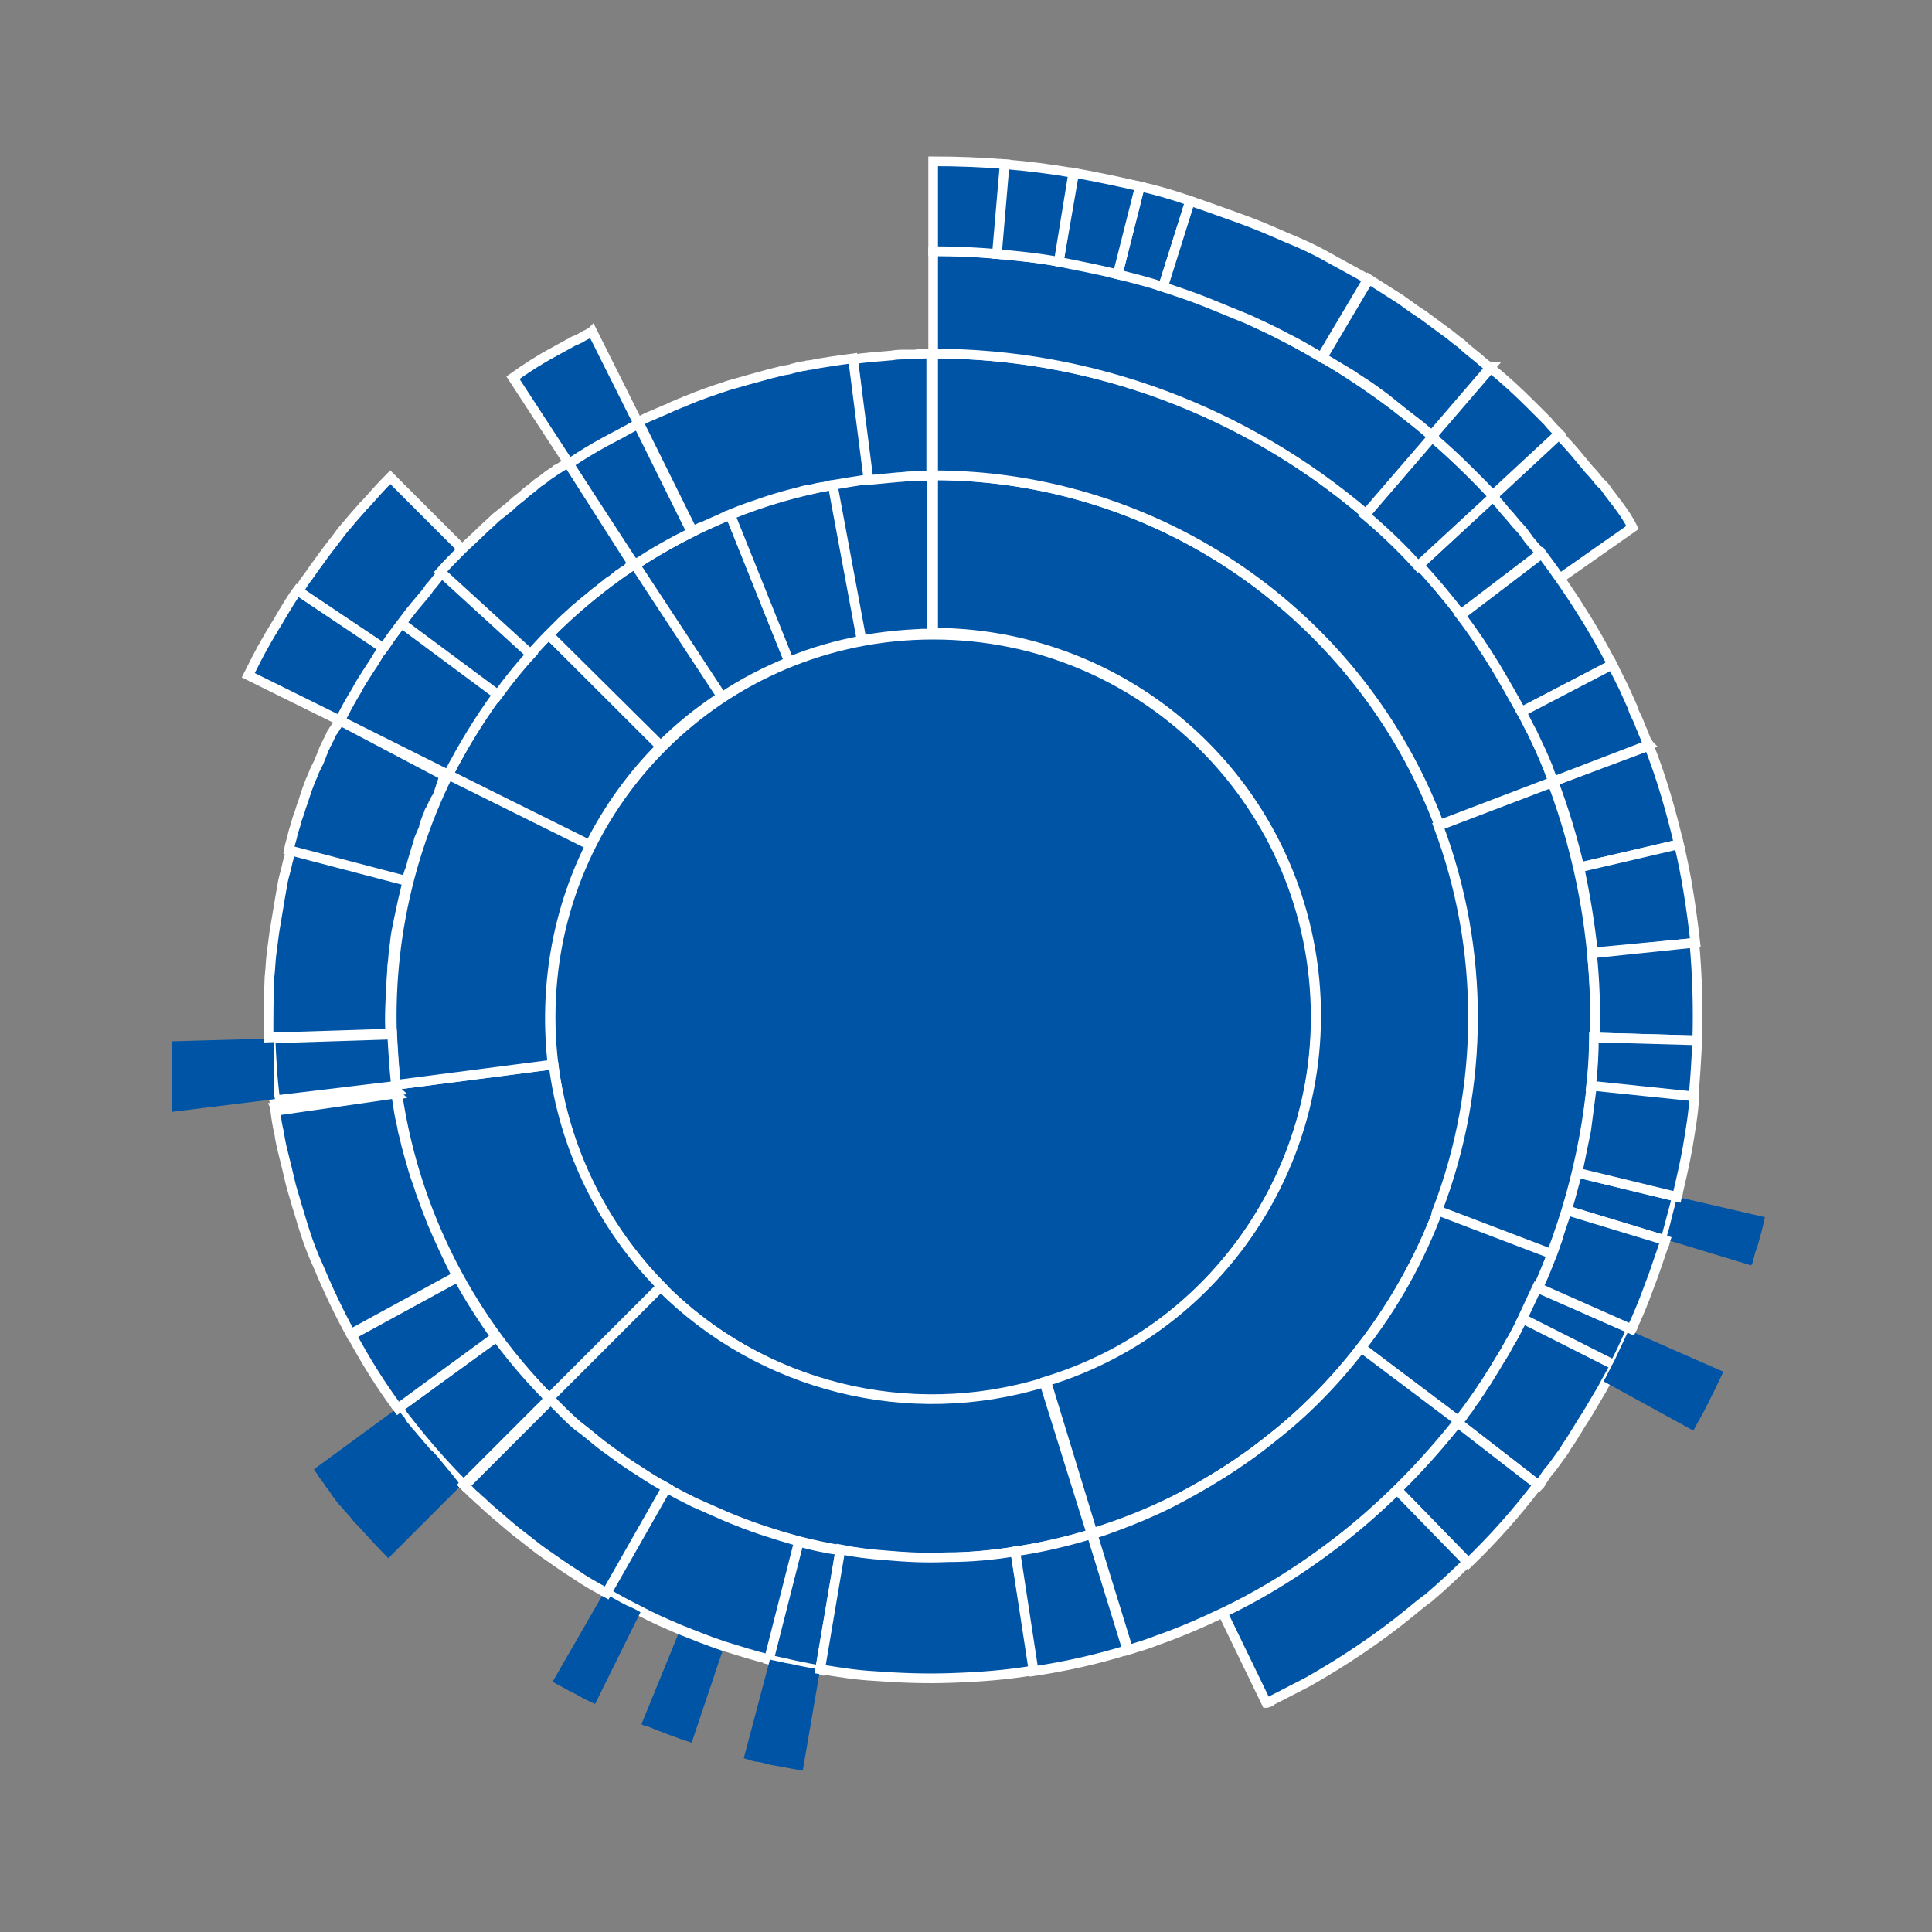 <?xml version="1.0" encoding="utf-8"?>
<!-- Generator: Adobe Illustrator 19.2.1, SVG Export Plug-In . SVG Version: 6.00 Build 0)  -->
<svg version="1.1" id="Layer_1" xmlns="http://www.w3.org/2000/svg" xmlns:xlink="http://www.w3.org/1999/xlink" x="0px" y="0px"
	 viewBox="0 0 200 200" style="enable-background:new 0 0 200 200;" xml:space="preserve">
<rect x="0" y="0" width="200" height="200" fill="#808080" stroke="none"/>
<style type="text/css">
	.st0{opacity:0.25;fill:none;}
	.st1{fill:#0054A6;stroke:#FFFFFF;}
	.st2{fill:#0054A6;}
</style>
<g>
	<g>
		<rect class="st0" width="200" height="200"/>
	</g>
	<path class="st1" d="M96.6,144.9c-21.9,0-39.6-17.7-39.6-39.6c0-21.9,17.7-39.6,39.6-39.6c0,0,0,0,0,0c21.9,0,39.6,17.7,39.6,39.6
		C136.2,127.1,118.4,144.9,96.6,144.9C96.6,144.9,96.6,144.9,96.6,144.9z	">
<title>flare
956,129</title>
	</path>
	<path class="st1" d="M46.4,80.2c2.7-5.4,6.2-10.3,10.4-14.5l11.6,11.6c-3,3-5.5,6.5-7.4,10.3L46.4,80.2z	">
<title>analytics
48,716</title>
	</path>
	<path class="st1" d="M41.4,64.5c1.4-1.8,2.8-3.6,4.3-5.3l9.3,8.5c-1.3,1.4-2.4,2.8-3.5,4.3L41.4,64.5z	">
<title>cluster
15,207</title>
	</path>
	<path class="st1" d="M35.2,74.6c1.8-3.6,3.9-7,6.2-10.2l10.1,7.5c-1.9,2.6-3.6,5.4-5.1,8.3L35.2,74.6z	">
<title>graph
26,435</title>
	</path>
	<path class="st1" d="M30.8,61.1c-0.6,0.8-1.1,1.7-1.6,2.5c-0.5,0.9-1.1,1.8-1.6,2.7c-0.7,1.2-1.3,2.4-1.9,3.6l9.5,4.7
		c0.5-1.1,1.1-2.1,1.7-3.1c0.4-0.8,0.9-1.5,1.4-2.3c0.5-0.7,0.9-1.5,1.4-2.2L30.8,61.1z"/>
	<path class="st1" d="M40.4,49.4c-0.9,0.9-1.7,1.8-2.5,2.7c-0.1,0.1-0.2,0.2-0.3,0.3c-0.4,0.5-0.9,1-1.3,1.5c-0.4,0.5-0.9,1-1.3,1.6
		c-0.7,0.9-1.4,1.8-2.1,2.8c-0.4,0.5-0.7,1-1,1.4c-0.4,0.5-0.7,1-1,1.5l8.8,5.9c0.3-0.4,0.6-0.9,0.9-1.3c0.3-0.4,0.6-0.8,0.9-1.2
		c0.6-0.8,1.2-1.6,1.9-2.4c0.4-0.5,0.8-0.9,1.1-1.4c0.4-0.4,0.7-0.9,1.1-1.3c0.1-0.1,0.1-0.2,0.2-0.2c0.7-0.8,1.4-1.6,2.2-2.3
		L40.4,49.4z"/>
	<path class="st1" d="M56.9,144.8c-8.7-8.8-14.3-20.2-15.9-32.5l16.3-2.1c1.1,8.7,5.1,16.8,11.2,23L56.9,144.8z	">
<title>animate
100,024</title>
	</path>
	<path class="st1" d="M48,153.7c-2.5-2.5-4.7-5.1-6.8-7.9l10.2-7.4c1.7,2.3,3.5,4.4,5.5,6.4L48,153.7z	">
<title>interpolate
23,081</title>
	</path>
	<path class="st2" d="M45.3,150.8c-0.2-0.2-0.4-0.5-0.7-0.7c-0.2-0.2-0.4-0.5-0.6-0.7c-0.2-0.2-0.4-0.5-0.6-0.7
		c-0.2-0.2-0.4-0.5-0.6-0.7c-0.2-0.2-0.3-0.4-0.5-0.6c-0.2-0.2-0.3-0.4-0.4-0.6c-0.1-0.2-0.3-0.3-0.4-0.5c-0.1-0.2-0.2-0.3-0.4-0.5
		l-8.6,6.3c0.1,0.2,0.3,0.4,0.4,0.6c0.1,0.2,0.3,0.4,0.4,0.6c0.2,0.2,0.3,0.4,0.5,0.7c0.2,0.2,0.4,0.5,0.5,0.7
		c0.2,0.3,0.4,0.5,0.6,0.8c0.2,0.3,0.5,0.5,0.7,0.8c0.2,0.3,0.5,0.5,0.7,0.8c0.2,0.3,0.5,0.6,0.8,0.9c1,1.1,2,2.2,3.1,3.3l7.5-7.5
		C47,152.8,46.1,151.8,45.3,150.8z"/>
	<path class="st1" d="M28.6,114.6c0-0.2,0-0.3-0.1-0.5l12.5-1.6c0,0.1,0,0.3,0.1,0.4L28.6,114.6z	">
<title>ISchedulable
1,041</title>
	</path>
	<path class="st1" d="M28.5,114.1c0-0.1,0-0.1,0-0.2l12.5-1.6c0,0.1,0,0.1,0,0.2L28.5,114.1z	">
<title>Pause
449</title>
	</path>
	<path class="st1" d="M41.2,145.8c-1.8-2.4-3.4-5-4.8-7.6l11-6c1.2,2.2,2.5,4.2,3.9,6.2L41.2,145.8z	">
<title>Transitioner
19,975</title>
	</path>
	<path class="st1" d="M28.6,115.1c0-0.2,0-0.3-0.1-0.5l12.5-1.7c0,0.1,0,0.3,0.1,0.4L28.6,115.1z	">
<title>TransitionEvent
1,116</title>
	</path>
	<path class="st1" d="M44.7,126.5c-0.4-1-0.8-2.1-1.2-3.2c-0.2-0.7-0.5-1.4-0.7-2.1c-0.2-0.7-0.4-1.4-0.6-2.1
		c-0.2-0.7-0.3-1.3-0.5-2c-0.1-0.7-0.3-1.3-0.4-2c-0.1-0.6-0.2-1.3-0.3-1.9l-12.5,1.8c0.1,0.8,0.2,1.5,0.4,2.3
		c0.1,0.8,0.3,1.6,0.5,2.4c0.2,0.8,0.4,1.6,0.6,2.5c0.2,0.9,0.5,1.7,0.7,2.5c0.3,0.9,0.5,1.7,0.8,2.6c0.4,1.3,0.9,2.6,1.5,3.9
		c1,2.4,2.1,4.7,3.3,6.9l11-6C46.4,130.3,45.5,128.4,44.7,126.5z"/>
	<path class="st1" d="M65.7,58.5c3.1-2,6.4-3.8,9.9-5.2l6.1,15.2c-2.4,1-4.8,2.2-7,3.7L65.7,58.5z	">
<title>data
30,284</title>
	</path>
	<path class="st1" d="M58.8,47.9c2.3-1.5,4.7-2.9,7.2-4.1l5.6,11.3c-2,1-4,2.1-5.9,3.4L58.8,47.9z	">
<title>converters
18,349</title>
	</path>
	<path class="st1" d="M61.3,34.3c-0.1,0.1-0.2,0.1-0.3,0.2c-0.2,0.1-0.4,0.2-0.6,0.3c-0.3,0.2-0.7,0.4-1,0.5c-0.7,0.4-1.3,0.7-2,1.1
		c-1.5,0.8-2.9,1.7-4.3,2.7l5.8,8.9c1.2-0.8,2.5-1.6,3.8-2.3c0.6-0.3,1.1-0.6,1.7-0.9c0.3-0.2,0.6-0.3,0.9-0.5
		c0.2-0.1,0.4-0.2,0.5-0.3c0.1,0,0.2-0.1,0.3-0.1L61.3,34.3z"/>
	<path class="st1" d="M95,49.2c-3,0.1-5.9,0.4-8.9,1l3,16.1c2.1-0.4,4.2-0.6,6.3-0.7c0.4,0,0.7,0,1.1,0V49.2
		C96,49.2,95.5,49.2,95,49.2z"/>
	<path class="st1" d="M94.7,36.7c-0.3,0-0.5,0-0.8,0c-0.5,0-1.1,0-1.6,0.1c-1.3,0.1-2.6,0.2-4,0.4l1.5,12.5c1.1-0.1,2.2-0.2,3.2-0.3
		c0.4,0,0.9-0.1,1.3-0.1c0.2,0,0.4,0,0.6,0c0.5,0,1,0,1.5,0V36.6C95.9,36.6,95.3,36.6,94.7,36.7z"/>
	<path class="st1" d="M75.6,53.3c3.4-1.4,6.9-2.4,10.6-3.1l3,16.1c-2.6,0.5-5.1,1.2-7.5,2.2L75.6,53.3z	">
<title>physics
29,934</title>
	</path>
	<path class="st1" d="M88.3,37.1c-1.5,0.2-3,0.4-4.5,0.7c0,0-0.1,0-0.1,0c-0.2,0-0.3,0.1-0.5,0.1c-0.2,0-0.4,0.1-0.6,0.1
		c-0.2,0.1-0.5,0.1-0.7,0.2c-0.3,0.1-0.6,0.1-1,0.2c-0.4,0.1-0.8,0.2-1.2,0.3c-1.5,0.4-2.9,0.8-4.3,1.2c-1.5,0.5-3,1-4.4,1.6
		c-0.1,0-0.2,0.1-0.2,0.1c-0.1,0-0.2,0.1-0.3,0.1c-0.2,0.1-0.5,0.2-0.7,0.3c-0.3,0.1-0.6,0.3-0.9,0.4c-0.5,0.2-0.9,0.4-1.4,0.6
		c-0.5,0.2-0.9,0.4-1.4,0.7l5.6,11.3c0.4-0.2,0.7-0.4,1.1-0.5c0.4-0.2,0.7-0.3,1.1-0.5c0.2-0.1,0.5-0.2,0.7-0.3
		c0.2-0.1,0.4-0.2,0.6-0.3c0.1,0,0.2-0.1,0.3-0.1c0.1,0,0.1-0.1,0.2-0.1c1.2-0.5,2.4-0.9,3.6-1.3c1.2-0.4,2.3-0.7,3.5-1
		c0.3-0.1,0.7-0.2,1-0.2c0.3-0.1,0.5-0.1,0.8-0.2c0.2,0,0.4-0.1,0.6-0.1c0.2,0,0.3-0.1,0.5-0.1c0.1,0,0.3-0.1,0.4-0.1
		c0,0,0.1,0,0.1,0c1.2-0.2,2.4-0.4,3.7-0.6L88.3,37.1z"/>
	<path class="st1" d="M41,112.3c-1.4-11,0.5-22.2,5.4-32.1l14.7,7.3c-3.5,7-4.8,14.9-3.9,22.7L41,112.3z	">
<title>query
89,721</title>
	</path>
	<path class="st1" d="M28.5,113.9c-0.3-2.1-0.4-4.3-0.5-6.4l12.6-0.4c0.1,1.8,0.2,3.5,0.4,5.3L28.5,113.9z	">
<title>methods
14,326</title>
	</path>
	<path class="st2" d="M28.4,113.6c0-0.1,0-0.2,0-0.3c0-0.1,0-0.2,0-0.3c0-0.1,0-0.2,0-0.3c0-0.1,0-0.2,0-0.3c0-0.1,0-0.2,0-0.3
		c0-0.1,0-0.2,0-0.3c0-0.1,0-0.2,0-0.3c0-0.1,0-0.2,0-0.3c0-0.1,0-0.2,0-0.3c0-0.1,0-0.2,0-0.3c0-0.1,0-0.2,0-0.3c0-0.1,0-0.2,0-0.3
		c0-0.1,0-0.1,0-0.2c0-0.1,0-0.1,0-0.2c0-0.1,0-0.1,0-0.2c0-0.1,0-0.1,0-0.2c0-0.1,0-0.1,0-0.2c0-0.1,0-0.1,0-0.2c0,0,0-0.1,0-0.1
		c0,0,0-0.1,0-0.1c0,0,0-0.1,0-0.1c0,0,0-0.1,0-0.1c0,0,0-0.1,0-0.1c0,0,0-0.1,0-0.1c0,0,0-0.1,0-0.1c0,0,0-0.1,0-0.1
		c0,0,0-0.1,0-0.1c0,0,0-0.1,0-0.1c0,0,0-0.1,0-0.1c0,0,0-0.1,0-0.1c0,0,0-0.1,0-0.1l-10.6,0.3c0,0,0,0.1,0,0.1c0,0,0,0.1,0,0.1
		c0,0,0,0.1,0,0.1c0,0,0,0.1,0,0.1c0,0,0,0.1,0,0.1c0,0,0,0.1,0,0.1c0,0.1,0,0.1,0,0.2c0,0.1,0,0.1,0,0.2c0,0.1,0,0.1,0,0.2
		c0,0.1,0,0.1,0,0.2c0,0.1,0,0.1,0,0.2c0,0.1,0,0.1,0,0.2c0,0.1,0,0.1,0,0.2c0,0.1,0,0.1,0,0.2c0,0.1,0,0.1,0,0.2c0,0.1,0,0.1,0,0.2
		c0,0.1,0,0.1,0,0.2c0,0.1,0,0.2,0,0.2c0,0.1,0,0.2,0,0.2c0,0.1,0,0.2,0,0.3c0,0.1,0,0.2,0,0.3c0,0.1,0,0.2,0,0.3c0,0.1,0,0.2,0,0.3
		c0,0.1,0,0.2,0,0.3c0,0.1,0,0.2,0,0.3c0,0.1,0,0.2,0,0.3c0,0.1,0,0.2,0,0.3c0,0.1,0,0.2,0,0.3c0,0.1,0,0.2,0,0.3c0,0.1,0,0.2,0,0.3
		c0,0.1,0,0.3,0,0.4c0,0.1,0,0.3,0,0.4l10.5-1.3C28.5,113.8,28.5,113.7,28.4,113.6z"/>
	<path class="st1" d="M30.1,88c-0.1,0.5-0.3,1.1-0.4,1.6c-0.1,0.5-0.3,1.1-0.4,1.6c-0.1,0.6-0.2,1.1-0.3,1.7
		c-0.1,0.6-0.2,1.2-0.3,1.8c-0.1,0.6-0.2,1.2-0.3,1.8c-0.1,0.8-0.2,1.5-0.3,2.3c-0.1,0.8-0.1,1.5-0.2,2.3c-0.1,2.1-0.1,4.2-0.1,6.3
		l12.6-0.4c-0.1-1.7,0-3.4,0.1-5.1c0-0.6,0.1-1.3,0.1-1.9c0.1-0.6,0.1-1.2,0.2-1.9c0.1-0.5,0.1-1,0.2-1.5c0.1-0.5,0.2-1,0.3-1.5
		c0.1-0.5,0.2-0.9,0.3-1.4c0.1-0.5,0.2-0.9,0.3-1.3c0.1-0.4,0.2-0.9,0.3-1.3L30.1,88z"/>
	<path class="st1" d="M35.2,74.6c-0.1,0.1-0.1,0.2-0.2,0.3c-0.1,0.1-0.1,0.2-0.2,0.3c-0.1,0.1-0.1,0.2-0.2,0.3
		c-0.1,0.1-0.1,0.2-0.2,0.3c-0.1,0.1-0.1,0.2-0.2,0.4c-0.1,0.1-0.1,0.3-0.2,0.4c-0.1,0.1-0.1,0.3-0.2,0.4c-0.1,0.1-0.1,0.3-0.2,0.4
		c-0.1,0.2-0.1,0.3-0.2,0.5c-0.1,0.2-0.1,0.3-0.2,0.5c-0.1,0.2-0.1,0.3-0.2,0.5c-0.1,0.2-0.2,0.4-0.3,0.6c-0.1,0.2-0.2,0.4-0.3,0.7
		c-0.1,0.2-0.2,0.5-0.3,0.7c-0.1,0.3-0.2,0.5-0.3,0.8c-0.1,0.3-0.2,0.6-0.3,0.9c-0.1,0.4-0.3,0.8-0.4,1.2c-0.1,0.4-0.3,0.8-0.4,1.2
		c-0.1,0.5-0.3,0.9-0.4,1.4c-0.1,0.5-0.3,1-0.4,1.6l12.2,3.2c0.1-0.4,0.2-0.9,0.4-1.3c0.1-0.4,0.2-0.8,0.3-1.1
		c0.1-0.3,0.2-0.7,0.3-1c0.1-0.3,0.2-0.6,0.3-1c0.1-0.2,0.2-0.5,0.3-0.7c0.1-0.2,0.2-0.4,0.2-0.6c0.1-0.2,0.1-0.4,0.2-0.6
		c0.1-0.2,0.1-0.4,0.2-0.5c0.1-0.2,0.1-0.4,0.2-0.5c0.1-0.1,0.1-0.3,0.2-0.4c0.1-0.1,0.1-0.3,0.2-0.4c0.1-0.1,0.1-0.2,0.2-0.4
		c0.1-0.1,0.1-0.2,0.2-0.3c0-0.1,0.1-0.2,0.1-0.3c0-0.1,0.1-0.2,0.1-0.3c0-0.1,0.1-0.2,0.1-0.3c0-0.1,0.1-0.2,0.1-0.3
		s0.1-0.2,0.1-0.3c0-0.1,0.1-0.2,0.1-0.3c0-0.1,0.1-0.2,0.1-0.3L35.2,74.6z"/>
	<path class="st1" d="M56.8,65.7c2.7-2.7,5.7-5.2,8.9-7.3l9,13.7c-2.3,1.5-4.4,3.2-6.3,5.1L56.8,65.7z	">
<title>scale
31,294</title>
	</path>
	<path class="st1" d="M58.8,47.9c-0.2,0.1-0.3,0.2-0.5,0.3c-0.2,0.1-0.4,0.3-0.7,0.4c-0.2,0.2-0.4,0.3-0.7,0.5
		c-0.3,0.2-0.5,0.4-0.8,0.6c-0.3,0.2-0.6,0.4-0.9,0.7c-0.4,0.3-0.8,0.6-1.1,0.9c-0.4,0.3-0.9,0.7-1.3,1.1c-0.5,0.4-1,0.8-1.5,1.2
		c-0.5,0.5-1.1,1-1.6,1.5c-0.6,0.6-1.3,1.2-1.9,1.8c-0.8,0.8-1.5,1.5-2.2,2.3l9.3,8.5c0.6-0.6,1.2-1.3,1.8-1.9c0.5-0.5,1-1,1.5-1.5
		c0.4-0.4,0.9-0.8,1.3-1.2c0.4-0.3,0.8-0.7,1.2-1c0.4-0.3,0.7-0.6,1.1-0.9c0.3-0.2,0.6-0.5,0.9-0.7c0.2-0.2,0.5-0.4,0.7-0.5
		c0.2-0.2,0.4-0.3,0.6-0.5c0.2-0.1,0.4-0.3,0.6-0.4c0.2-0.1,0.4-0.2,0.5-0.4c0.1-0.1,0.3-0.2,0.4-0.3L58.8,47.9z"/>
	<path class="st1" d="M113,158.8c-19.9,6.1-41.5,0.7-56.2-14l11.6-11.6c10.4,10.4,25.7,14.2,39.7,9.9L113,158.8z	">
<title>util
165,157</title>
	</path>
	<path class="st2" d="M70.9,168.9c-0.2-0.1-0.3-0.1-0.5-0.2l-4,9.8c0.2,0.1,0.4,0.2,0.6,0.2c1.5,0.6,3,1.2,4.6,1.7l3.4-10.1
		C73.5,169.9,72.2,169.4,70.9,168.9z"/>
	<path class="st1" d="M48.1,153.8c0,0-0.1-0.1-0.1-0.1l8.9-8.9c0,0,0.1,0.1,0.1,0.1L48.1,153.8z	">
<title>IEvaluable
335</title>
	</path>
	<path class="st1" d="M78.9,158.4c-1.2-0.4-2.5-0.9-3.7-1.4c-1.1-0.5-2.3-1-3.4-1.5c-1-0.5-2-1-3-1.6l-6.2,10.9
		c1.2,0.7,2.5,1.4,3.7,2c1.3,0.7,2.7,1.3,4.1,1.9c1.5,0.6,3,1.2,4.5,1.7c1.6,0.5,3.2,1,4.8,1.4l3.1-12.2
		C81.4,159.2,80.1,158.8,78.9,158.4z"/>
	<path class="st2" d="M64.9,166.2c-0.4-0.2-0.8-0.4-1.3-0.7c-0.4-0.2-0.7-0.4-1.1-0.6l-5.3,9.2c0.4,0.2,0.9,0.5,1.3,0.7
		c0.5,0.3,1,0.5,1.5,0.8c0.5,0.3,1,0.5,1.6,0.8l4.7-9.5C65.8,166.6,65.4,166.4,64.9,166.2z"/>
	<path class="st1" d="M84.9,172.9c-1.8-0.3-3.5-0.7-5.3-1.1l3.1-12.2c1.4,0.4,2.9,0.7,4.3,0.9L84.9,172.9z	">
<title>palette
11,946</title>
	</path>
	<path class="st2" d="M82.1,172.3c-0.3-0.1-0.7-0.1-1-0.2c-0.3-0.1-0.6-0.1-0.9-0.2c-0.2,0-0.4-0.1-0.5-0.1L77,182
		c0.2,0.1,0.4,0.1,0.6,0.2c0.3,0.1,0.7,0.2,1,0.2c0.4,0.1,0.8,0.2,1.2,0.3c1.1,0.2,2.2,0.4,3.3,0.6l1.8-10.5
		C84,172.7,83,172.5,82.1,172.3z"/>
	<path class="st1" d="M105.1,160.6c-2.3,0.4-4.7,0.6-7,0.6c-2.2,0.1-4.3,0-6.5-0.2c-1.5-0.1-3.1-0.3-4.6-0.6l-2.1,12.4
		c1.9,0.3,3.7,0.6,5.6,0.7c2.7,0.2,5.3,0.3,8,0.2c2.9-0.1,5.7-0.3,8.6-0.8L105.1,160.6z"/>
	<path class="st1" d="M66.2,152.3c-0.8-0.5-1.7-1.1-2.5-1.7c-0.7-0.5-1.4-1-2-1.5c-0.6-0.5-1.2-1-1.9-1.5c-0.5-0.4-1-0.9-1.5-1.4
		c-0.2-0.2-0.4-0.4-0.6-0.6c-0.1-0.1-0.3-0.3-0.4-0.4c-0.1-0.1-0.2-0.2-0.2-0.2c0,0-0.1-0.1-0.1-0.1l-8.9,8.9c0,0,0.1,0.1,0.1,0.1
		c0.1,0.1,0.2,0.2,0.3,0.3c0.2,0.2,0.3,0.3,0.5,0.5c0.3,0.2,0.5,0.5,0.8,0.7c0.6,0.6,1.2,1.1,1.9,1.7c0.7,0.6,1.5,1.3,2.3,1.9
		c0.8,0.6,1.6,1.3,2.5,1.9c1,0.7,2,1.4,3.1,2.1c1,0.7,2.1,1.3,3.2,1.9l6.2-10.9C67.9,153.4,67.1,152.9,66.2,152.3z"/>
	<path class="st1" d="M116.7,170.8c-3.2,1-6.4,1.7-9.7,2.2l-1.9-12.4c2.7-0.4,5.3-1,7.9-1.8L116.7,170.8z	">
<title>Strings
22,026</title>
	</path>
	<path class="st1" d="M96.6,49.2c30.9,0,56,25.1,56,56c0,24.6-16,46.3-39.5,53.5l-4.8-15.7c20.9-6.4,32.6-28.6,26.2-49.5
		c-5.1-16.6-20.5-28-37.9-28V49.2z	">
<title>vis
432,629</title>
	</path>
	<path class="st1" d="M160.7,129.7c-2.4,6.3-5.7,12.2-9.8,17.5l-10-7.7c3.4-4.3,6.1-9.2,8-14.3L160.7,129.7z	">
<title>controls
44,639</title>
	</path>
	<path class="st1" d="M157.7,136.4c-0.4,0.7-0.7,1.4-1.1,2.1c-0.4,0.6-0.7,1.3-1.1,1.9c-0.4,0.6-0.7,1.2-1.1,1.8
		c-0.3,0.5-0.6,1-0.9,1.4c-0.2,0.4-0.5,0.7-0.7,1.1c-0.2,0.3-0.5,0.6-0.7,1c-0.2,0.3-0.4,0.5-0.6,0.8c-0.1,0.2-0.2,0.3-0.4,0.5
		c-0.1,0.1-0.1,0.2-0.2,0.3l8.4,6.5c0.1-0.1,0.2-0.2,0.2-0.3c0.1-0.2,0.3-0.4,0.4-0.6c0.2-0.3,0.4-0.6,0.7-0.9
		c0.3-0.4,0.5-0.7,0.8-1.1c0.3-0.4,0.6-0.8,0.8-1.2c0.4-0.5,0.7-1.1,1.1-1.7c0.4-0.7,0.9-1.4,1.3-2.1c0.4-0.7,0.9-1.5,1.3-2.2
		c0.4-0.8,0.9-1.6,1.3-2.4L157.7,136.4z"/>
	<path class="st1" d="M168.9,137.6c-0.6,1.2-1.1,2.5-1.8,3.7l-9.5-4.8c0.5-1.1,1-2.1,1.5-3.2L168.9,137.6z	">
<title>SelectionControl
7,862</title>
	</path>
	<path class="st2" d="M168.6,137.7c-0.5,1.1-1,2.1-1.5,3.2c-0.4,0.7-0.7,1.4-1.1,2.1l9.3,5.1c0.4-0.8,0.9-1.6,1.3-2.4
		c0.6-1.2,1.2-2.4,1.8-3.7L168.6,137.7z"/>
	<path class="st1" d="M160.7,81c5.9,15.7,5.9,33.1-0.1,48.8l-11.8-4.5c4.9-12.8,4.9-27,0.1-39.8L160.7,81z	">
<title>data
110,583</title>
	</path>
	<path class="st1" d="M170.7,77.2c1.3,3.3,2.3,6.8,3.1,10.2l-10.3,2.4c-0.7-3-1.6-6-2.7-8.9L170.7,77.2z	">
<title>Data
20,544</title>
	</path>
	<path class="st1" d="M173.8,87.4c0.8,3.3,1.3,6.7,1.7,10.2l-10.6,1c-0.3-3-0.8-5.9-1.4-8.8L173.8,87.4z	">
<title>DataList
19,788</title>
	</path>
	<path class="st1" d="M175.4,97.6c0.3,3.3,0.4,6.7,0.3,10.1l-10.6-0.3c0.1-2.9,0-5.8-0.3-8.7L175.4,97.6z	">
<title>NodeSprite
19,382</title>
	</path>
	<path class="st1" d="M173.6,123.9c-0.4,1.5-0.8,3-1.2,4.5l-10.2-3.1c0.4-1.3,0.7-2.6,1.1-3.9L173.6,123.9z	">
<title>render
8,867</title>
	</path>
	<path class="st2" d="M173.6,123.9c-0.2,0.9-0.5,1.9-0.7,2.8c-0.1,0.4-0.2,0.8-0.3,1.1c0,0.1-0.1,0.2-0.1,0.3c0,0.1,0,0.1-0.1,0.2
		l8.9,2.7c0-0.1,0-0.1,0.1-0.2c0-0.1,0.1-0.3,0.1-0.4c0.1-0.4,0.2-0.8,0.4-1.3c0.3-1,0.6-2.1,0.8-3.1L173.6,123.9z"/>
	<path class="st1" d="M175.7,107.7c-0.1,2-0.2,3.9-0.4,5.9l-10.6-1.1c0.2-1.7,0.3-3.4,0.3-5.1L175.7,107.7z	">
<title>ScaleBinding
11,275</title>
	</path>
	<path class="st1" d="M162.2,125.3c-0.3,1-0.7,2-1,3.1c-0.2,0.5-0.3,0.9-0.5,1.4c-0.5,1.2-0.9,2.4-1.5,3.5l9.7,4.3
		c0.6-1.3,1.2-2.7,1.7-4.1c0.2-0.5,0.4-1.1,0.6-1.6c0.4-1.2,0.8-2.3,1.2-3.5L162.2,125.3z"/>
	<path class="st1" d="M164.8,112.4c-0.2,1.5-0.4,3.1-0.6,4.6c-0.3,1.5-0.6,2.9-0.9,4.4l10.3,2.5c0.4-1.7,0.8-3.4,1.1-5.1
		c0.3-1.8,0.6-3.5,0.7-5.3L164.8,112.4z"/>
	<path class="st1" d="M159.2,153.7c-2.2,2.9-4.6,5.6-7.2,8.1l-7.4-7.6c2.2-2.2,4.3-4.5,6.2-7L159.2,153.7z	">
<title>Legend
20,859</title>
	</path>
	<path class="st1" d="M144.6,154.2c-1.1,1.1-2.3,2.2-3.5,3.2c-0.5,0.5-1.1,0.9-1.6,1.3c-2.9,2.3-6,4.4-9.2,6.2
		c-0.9,0.5-1.8,1-2.7,1.4c-0.2,0.1-0.3,0.2-0.5,0.3c-0.1,0-0.2,0.1-0.3,0.1c-0.1,0-0.2,0.1-0.3,0.1l4.6,9.5c0.1,0,0.2-0.1,0.3-0.1
		c0.1,0,0.2-0.1,0.3-0.2c0.2-0.1,0.4-0.2,0.6-0.3c1-0.5,2.1-1.1,3.1-1.6c3.7-2.1,7.3-4.5,10.6-7.2c0.6-0.5,1.2-1,1.9-1.5
		c1.4-1.2,2.7-2.4,4-3.7L144.6,154.2z"/>
	<path class="st1" d="M96.6,36.6c28.5,0,54.1,17.6,64.2,44.3l-11.8,4.5c-8.2-21.8-29.1-36.2-52.4-36.2V36.6z	">
<title>operator
183,967</title>
	</path>
	<path class="st1" d="M154.6,51.3c1.8,1.9,3.4,3.9,5,5.9l-8.4,6.4c-1.4-1.8-2.8-3.5-4.3-5.1L154.6,51.3z	">
<title>encoder
14,897</title>
	</path>
	<path class="st1" d="M167,51.6c-0.2-0.3-0.4-0.5-0.6-0.8c-0.2-0.3-0.4-0.6-0.7-0.8c-0.4-0.5-0.8-1-1.2-1.4c-0.5-0.6-1-1.2-1.5-1.8
		c-0.5-0.6-1.1-1.2-1.6-1.8l-6.9,6.4c0.5,0.5,1,1.1,1.4,1.6c0.5,0.5,0.9,1.1,1.4,1.6c0.4,0.4,0.7,0.9,1,1.3c0.2,0.2,0.4,0.5,0.6,0.7
		c0.2,0.2,0.4,0.5,0.5,0.7c0.7,0.9,1.3,1.8,1.9,2.7l7.7-5.4C168.5,53.6,167.8,52.6,167,51.6z"/>
	<path class="st1" d="M163.8,63.4c-1.3-2.1-2.7-4.1-4.2-6.1l-8.4,6.4c1.3,1.7,2.5,3.5,3.6,5.3c0.9,1.5,1.8,3.1,2.7,4.7l9.4-4.9
		C165.9,66.9,164.9,65.1,163.8,63.4z"/>
	<path class="st1" d="M148.2,45.2c2.2,1.9,4.4,4,6.4,6.2l-7.8,7.2c-1.7-1.9-3.6-3.7-5.5-5.3L148.2,45.2z	">
<title>label
17,057</title>
	</path>
	<path class="st1" d="M160.2,43.6c-0.5-0.5-1.1-1.1-1.6-1.6c-1.4-1.4-2.8-2.7-4.3-3.9l-6.1,7.1c1.3,1.1,2.6,2.3,3.8,3.5
		c0.5,0.5,1,1,1.4,1.4c0.4,0.4,0.8,0.8,1.1,1.2l6.9-6.4C161,44.5,160.6,44.1,160.2,43.6z"/>
	<path class="st1" d="M96.6,26c19,0,37.3,6.8,51.7,19.2l-6.9,8C128.8,42.5,113,36.6,96.6,36.6V26z	">
<title>layout
108,083</title>
	</path>
	<path class="st1" d="M118,19.3c1.8,0.4,3.5,0.9,5.2,1.5l-2.8,8.9c-1.5-0.5-3.1-0.9-4.7-1.3L118,19.3z	">
<title>CircleLayout
9,317</title>
	</path>
	<path class="st1" d="M111.2,17.9c2.3,0.4,4.6,0.9,6.8,1.4l-2.3,9.1c-2-0.5-4.1-0.9-6.1-1.3L111.2,17.9z	">
<title>CirclePackingLayout
12,003</title>
	</path>
	<path class="st1" d="M96.6,16.7c2.5,0,5,0.1,7.5,0.3l-0.8,9.3c-2.2-0.2-4.5-0.3-6.7-0.3V16.7z	">
<title>NodeLinkTreeLayout
12,870</title>
	</path>
	<path class="st1" d="M104,17c2.4,0.2,4.8,0.5,7.1,0.9l-1.5,9.2c-2.1-0.4-4.2-0.6-6.4-0.8L104,17z	">
<title>RadialTreeLayout
12,348</title>
	</path>
	<path class="st1" d="M153.9,37.8c-0.4-0.3-0.8-0.7-1.2-1c-0.5-0.4-1-0.8-1.4-1.2c-0.6-0.4-1.1-0.9-1.7-1.3
		c-0.8-0.6-1.5-1.1-2.3-1.7c-0.8-0.5-1.6-1.1-2.3-1.6c-1.1-0.7-2.2-1.4-3.3-2.1l-4.8,8.1c1,0.6,2,1.2,3,1.8c0.7,0.5,1.4,0.9,2.1,1.4
		c0.7,0.5,1.4,1,2,1.5c0.5,0.4,1,0.8,1.5,1.2c0.4,0.3,0.9,0.7,1.3,1c0.4,0.3,0.7,0.6,1.1,0.9c0.1,0.1,0.2,0.2,0.3,0.3l6.1-7.1
		C154.2,38,154.1,37.9,153.9,37.8z"/>
	<path class="st1" d="M137.6,26.7c-1.4-0.8-2.9-1.5-4.4-2.1c-1.6-0.7-3.2-1.4-4.9-2c-1.7-0.6-3.3-1.2-5.1-1.8l-2.8,8.9
		c1.5,0.5,3,1,4.5,1.6c1.5,0.6,2.9,1.2,4.4,1.8c1.3,0.6,2.6,1.2,3.9,1.9c1.2,0.6,2.4,1.3,3.6,2l4.8-8.1
		C140.3,28.2,138.9,27.4,137.6,26.7z"/>
	<path class="st1" d="M170.4,76.6c-0.1-0.3-0.3-0.7-0.4-1c-0.2-0.4-0.3-0.8-0.5-1.2c-0.2-0.4-0.4-0.8-0.5-1.2
		c-0.3-0.7-0.6-1.3-0.9-2c-0.4-0.8-0.8-1.6-1.2-2.4l-9.4,4.9c0.4,0.7,0.7,1.4,1.1,2.1c0.3,0.6,0.5,1.1,0.8,1.7
		c0.2,0.4,0.3,0.7,0.5,1.1c0.1,0.3,0.3,0.7,0.4,1c0.1,0.3,0.2,0.6,0.3,0.8c0.1,0.2,0.1,0.4,0.2,0.5l9.9-3.8
		C170.6,77,170.5,76.8,170.4,76.6z"/>
	<path class="st1" d="M140.9,139.5c-2.7,3.5-5.8,6.7-9.3,9.4c-3.2,2.6-6.8,4.8-10.5,6.7c-1.8,0.9-3.7,1.7-5.6,2.4
		c-0.8,0.3-1.6,0.6-2.4,0.8l3.7,12c1-0.3,2-0.6,3-1c2.3-0.8,4.6-1.8,6.9-2.9c4.6-2.2,8.9-5,12.9-8.2c4.2-3.4,8-7.3,11.4-11.6
		L140.9,139.5z"/>
</g>
</svg>
